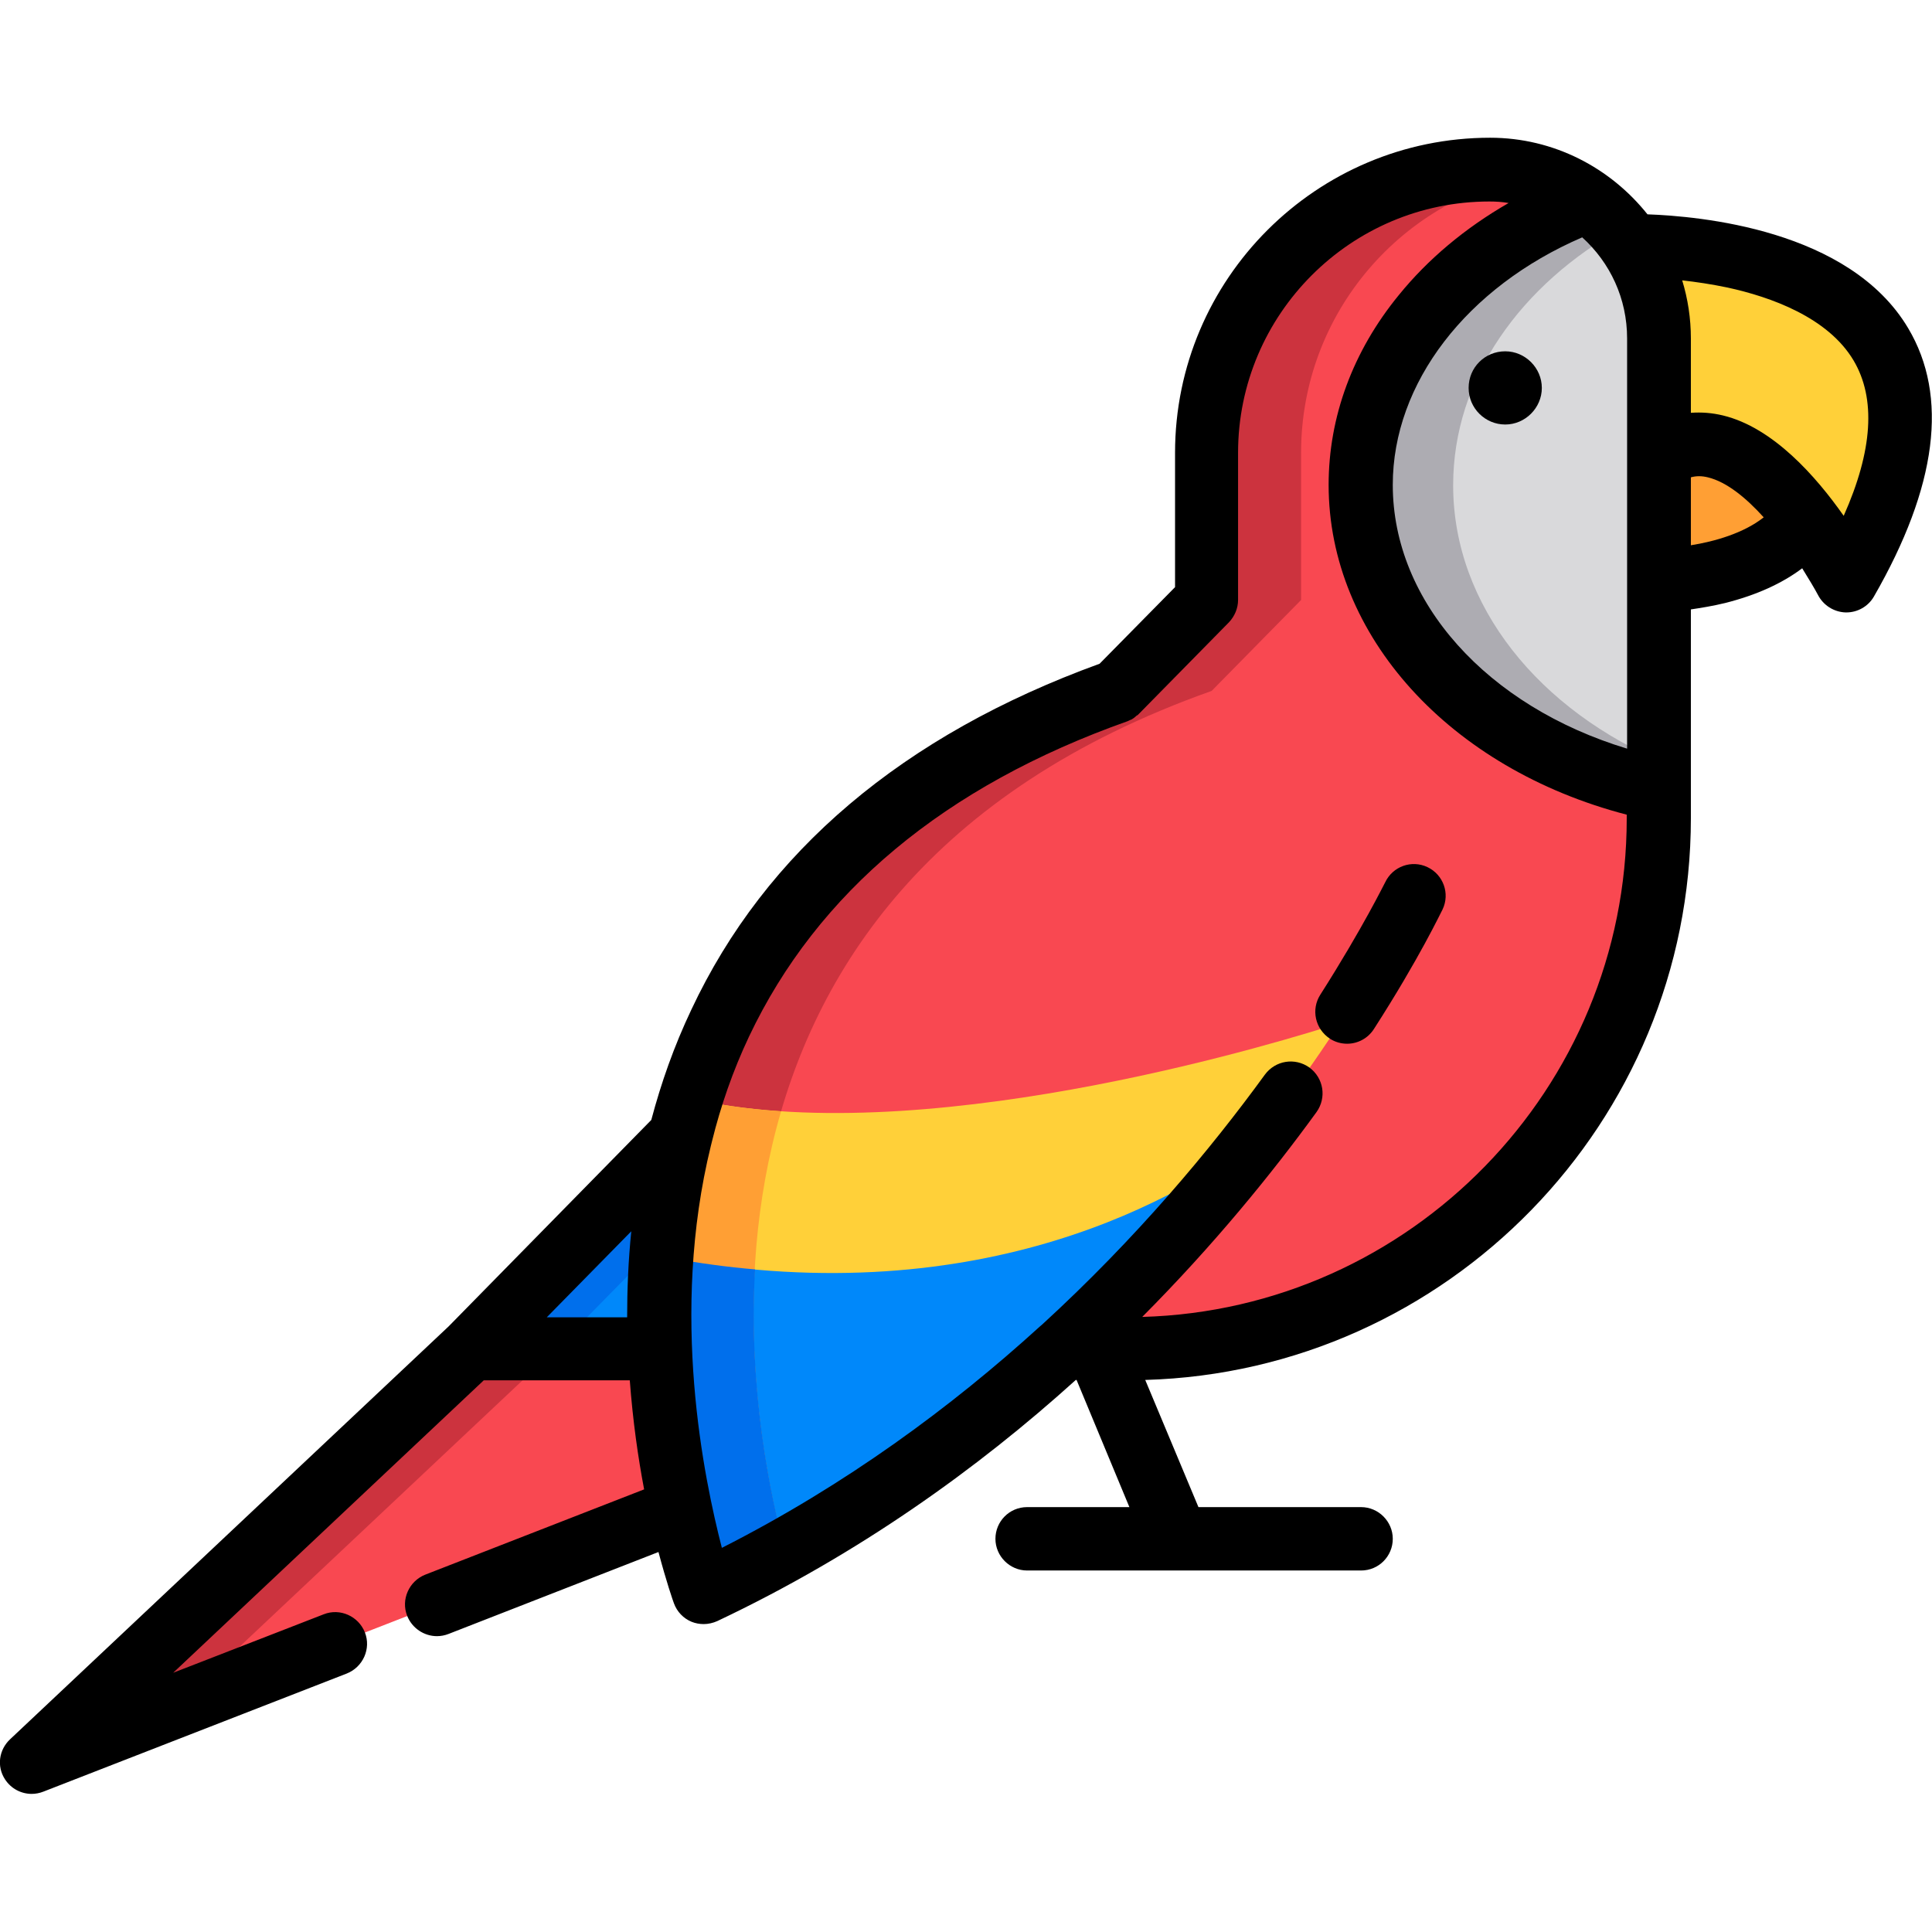 <?xml version="1.0" encoding="utf-8"?>
<!-- Generator: Adobe Illustrator 23.0.1, SVG Export Plug-In . SVG Version: 6.00 Build 0)  -->
<svg version="1.1" id="Layer_1" xmlns="http://www.w3.org/2000/svg" x="0px" y="0px"
     viewBox="0 0 512 512" style="enable-background:new 0 0 512 512;" xml:space="preserve">
<style type="text/css">
	.st0{fill:#F94851;}
	.st1{fill:#0088FA;}
	.st2{fill:#006FEC;}
	.st3{fill:#CC333E;}
	.st4{fill:#FF9F34;}
	.st5{fill:#FFD039;}
	.st6{fill:#D9D9DB;}
	.st7{fill:#ADACB2;}
</style>
    <path class="st0" d="M8.4,467l171.9-66.9v0c-2.4-11.2-4.8-25.9-5.5-42.6c-3.6,0-6.1,0-6.1,0l0,0h-44l0,0L8.4,467z"/>
    <path class="st1" d="M124.8,357.5h44c0,0,2.5,0,6.1,0c-0.7-17.3,0.5-36.8,5.4-56.4L124.8,357.5z"/>
    <path class="st2" d="M124.8,357.5h22.5l28.3-28.8c0.8-9,2.3-18.3,4.7-27.6L124.8,357.5z"/>
    <polygon class="st3" points="46.8,452.1 147.3,357.5 124.8,357.5 8.4,467 "/>
    <path class="st4" d="M439.7,121.4v32.5c0,0,28.3-0.3,39-16.4l0,0C469,124.8,454,111.1,439.7,121.4L439.7,121.4z"/>
    <path class="st5" d="M432.3,65.2l7.3,56.2c24-17.1,49.6,32.5,49.6,32.5C541.8,62.5,432.3,65.2,432.3,65.2z"/>
    <path class="st0" d="M284.3,357.5h17.4c77.6,0,140.6-62.9,140.6-140.6V89.7c0-24.7-20-44.8-44.8-44.8l0,0c-41.4,0-75,33.6-75,75v39
	l-23.7,24.1l0,0c-174.3,61.8-109.7,239-109.7,239C234.4,401.7,284.3,357.5,284.3,357.5z"/>
    <path class="st3" d="M188.9,422.2c6.7-3.2,13.1-6.5,19.4-10c-10.5-38.2-36.7-176.1,112.8-229.1l0,0l23.7-24.1v-39
	c0-37.1,26.9-67.9,62.3-73.9c-3.2-0.7-6.4-1.1-9.8-1.1l0,0c-41.4,0-75,33.6-75,75v39l-23.7,24.1l0,0
	C124.3,245,188.9,422.2,188.9,422.2z"/>
    <path class="st5" d="M355.1,271.1c-13.4,4.3-104.6,32.7-166.9,21.1c-0.9-0.2-1.9-0.3-2.8-0.5c-18.8,60.4,0.2,120.9,3.1,129.5
	C274.4,379.8,328.6,311.7,355.1,271.1z"/>
    <path class="st1"
          d="M333,302c-18.6,14.2-71.7,46.6-155.3,31.4c-3.1,44.1,8.6,81.2,10.8,87.8C255.1,389.1,302.7,340.9,333,302z"/>
    <path class="st6" d="M441.7,209.3V89.7c0-15.1-7.5-28.4-18.9-36.5l-0.1,0c-35.5,13.5-60,42.1-60,75.3
	C362.7,167.2,396.2,199.8,441.7,209.3L441.7,209.3z"/>
    <path class="st7" d="M362.7,128.5c0,38.7,33.5,71.3,78.9,80.8l0,0v-6.9c-33.6-14-56.5-41.8-56.5-73.8c0-28.3,17.9-53.3,45.2-68.4
	c-2.3-2.6-4.8-4.9-7.7-6.9l-0.1,0C387.2,66.8,362.7,95.4,362.7,128.5z"/>
    <path class="st4" d="M208,411c-5.6-21-15-68.6-1-116.5c-6.5-0.4-12.8-1.2-18.9-2.3c-0.9-0.2-1.9-0.3-2.8-0.5
	c-18.8,60.4,0.2,120.9,3.1,129.5C195.3,417.9,201.7,414.5,208,411z"/>
    <path class="st2" d="M208.1,411c-4-14.8-9.8-42.7-8-74.6c-7.2-0.6-14.6-1.6-22.3-3c-3.1,44.1,8.6,81.2,10.8,87.8
	C195.3,417.9,201.7,414.5,208.1,411z"/>
    <path d="M349.9,263.6c-2.5,3.9-1.4,9.1,2.6,11.7c1.4,0.9,3,1.3,4.5,1.3c2.8,0,5.5-1.4,7.1-3.9c12.1-18.8,17.9-31.2,18.2-31.7
	c2-4.2,0.2-9.2-4-11.2c-4.2-2-9.2-0.2-11.2,4C367,233.9,361.3,245.7,349.9,263.6z"/>
    <path d="M1.3,471.5c1.6,2.5,4.3,3.9,7.1,3.9c1,0,2.1-0.2,3.1-0.6l80.4-31.3c4.3-1.7,6.5-6.6,4.8-10.9s-6.6-6.5-10.9-4.8l-39.9,15.5
	l82.3-77.5h38.7c0.8,10.7,2.2,20.5,3.8,28.9l-58,22.6c-4.3,1.7-6.5,6.6-4.8,10.9c1.3,3.3,4.5,5.4,7.9,5.4c1,0,2.1-0.2,3.1-0.6
	l55.6-21.7c2.1,7.9,3.8,12.8,4.1,13.6c0.8,2.2,2.5,4,4.7,4.9c1,0.4,2.1,0.6,3.2,0.6c1.2,0,2.5-0.3,3.6-0.8
	c37.4-17.7,69-40.4,95-63.9h0.2l14,33.7h-27.1c-4.7,0-8.4,3.8-8.4,8.4s3.8,8.4,8.4,8.4h39.8c0,0,0,0,0,0c0,0,0,0,0,0h48.7
	c4.7,0,8.4-3.8,8.4-8.4s-3.8-8.4-8.4-8.4h-43.1l-14.1-33.7c80.1-2.3,144.6-68.2,144.6-148.9v-55.3c2.7-0.4,5.8-0.9,9.1-1.7
	c8.3-2.1,15.1-5.2,20.4-9.2c1.8,2.9,3.3,5.4,4.2,7.1c1.4,2.7,4.2,4.5,7.3,4.6c0.1,0,0.1,0,0.2,0c3,0,5.8-1.6,7.3-4.2
	c16.8-29.2,19.8-53.1,9.1-71.1c-15.6-26.3-55.5-29.7-69.1-30.2c-9.8-12.3-24.8-20.3-41.7-20.3c-46,0-83.5,37.4-83.5,83.5v35.6
	l-20,20.3c-52,18.9-88.5,49.7-108.2,91.7c-4.6,9.7-8,19.4-10.6,29.2l-53.7,54.7L2.7,460.9C-0.3,463.7-0.9,468.1,1.3,471.5z
	 M431.2,89.7v108.7c-37-11.2-62.1-38.8-62.1-69.9c0-27,19.6-52.4,50.2-65.6C426.7,69.6,431.2,79.1,431.2,89.7L431.2,89.7z
	 M488.6,136.7c-7.3-10.4-18.7-23.4-32-26.6c-2.9-0.7-5.7-0.9-8.5-0.7V89.7c0-5.3-0.8-10.5-2.3-15.4c3.6,0.4,7.7,1,12,1.9
	c11.5,2.5,26.6,7.9,33.4,19.3C497.2,105.6,496.3,119.4,488.6,136.7z M448.1,144.5v-18c1.4-0.4,2.9-0.4,4.5,0
	c5,1.2,10.2,5.5,14.8,10.6C462.1,141.3,454.4,143.5,448.1,144.5z M188.4,303.6c0.1-0.4,0.2-0.8,0.3-1.2c2.3-9.3,5.5-18.6,9.8-27.7
	c18.1-38.2,51.8-66.4,100.4-83.6c0.1-0.1,0.3-0.1,0.4-0.2c0,0,0,0,0,0c0.2-0.1,0.5-0.2,0.7-0.3c0,0,0.1,0,0.1-0.1
	c0.2-0.1,0.4-0.2,0.6-0.4c0,0,0.1-0.1,0.1-0.1c0.2-0.1,0.3-0.3,0.5-0.4c0.1,0,0.1-0.1,0.2-0.1c0.1-0.1,0.3-0.3,0.4-0.4
	c0,0,0.1-0.1,0.1-0.1l23.7-24.1c1.5-1.6,2.4-3.7,2.4-5.9v-39c0-36.7,29.9-66.6,66.6-66.6c1.7,0,3.4,0.1,5.1,0.4
	c-11.5,6.6-21.4,14.9-29.1,24.4c-12.2,14.9-18.6,32.3-18.6,50.3c0,40,32.1,75.2,79,87.4v1c0,71.6-57.3,130.1-128.4,132.1
	c18.9-19,34.3-37.9,46.2-54.3c2.7-3.8,1.9-9-1.9-11.8c-3.8-2.7-9-1.9-11.8,1.9c-14.4,19.8-34,43.3-59,66.2c-0.2,0.2-0.5,0.4-0.7,0.6
	c-23.3,21.2-51.3,41.9-84.2,58.6C186.6,391.9,177.4,348.3,188.4,303.6z M144.9,349.1l22.4-22.8c-0.8,7.8-1.1,15.4-1.1,22.8H144.9z"
    />
    <path d="M389.2,102.8c0,5.4,4.4,9.7,9.7,9.7s9.7-4.4,9.7-9.7s-4.4-9.7-9.7-9.7C393.5,93.1,389.2,97.4,389.2,102.8z"/>
</svg>

